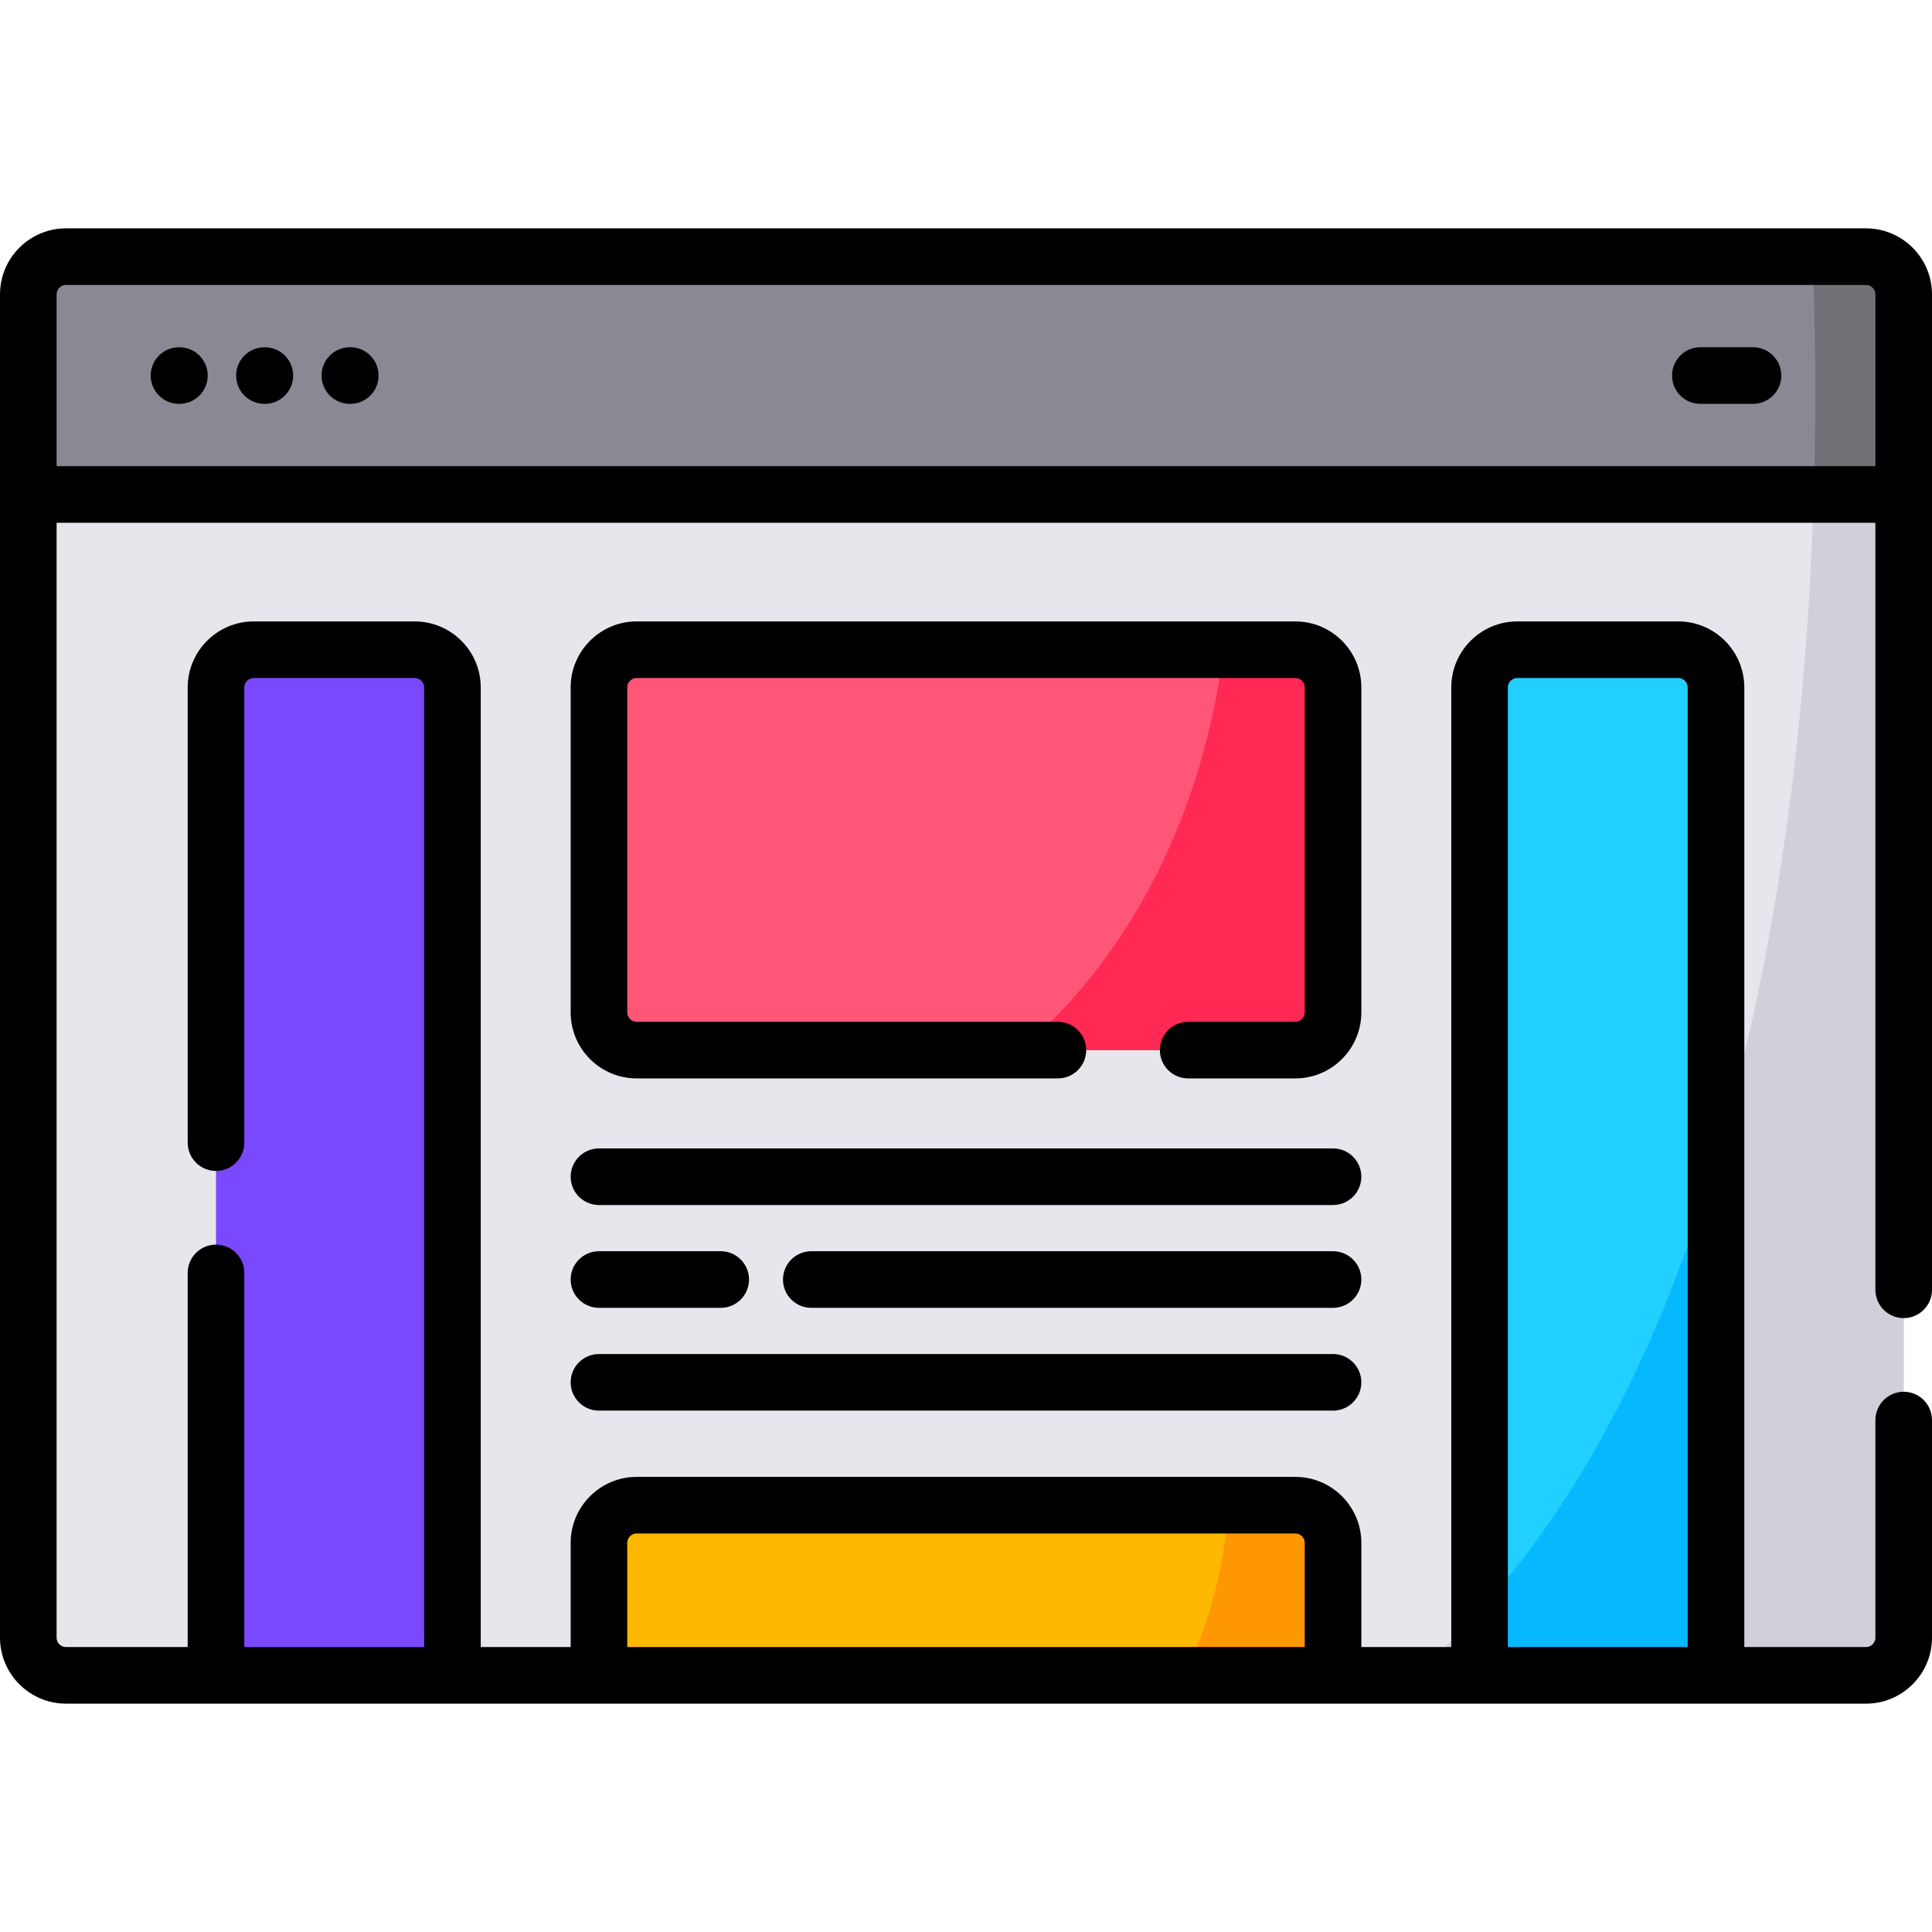 <svg id="Capa_1" enable-background="new 0 0 512 512" height="512" viewBox="0 0 512 512" width="512" xmlns="http://www.w3.org/2000/svg"><g><g><g><path d="m504.5 78.01v355.98c0 5.52-4.48 10-10 10h-477c-5.52 0-10-4.48-10-10v-355.98c0-5.52 4.48-10 10-10h477c5.52 0 10 4.48 10 10z" fill="#e8e6ed"/><path d="m353.27 408.89v35.1h-194.54v-35.1c0-5.523 4.477-10 10-10h174.54c5.523 0 10 4.477 10 10z" fill="#ffb800"/><path d="m353.27 408.89v35.1h-39.46c8.91-18.32 11.19-35.05 11.64-45.1h17.82c5.523 0 10 4.477 10 10z" fill="#ff9700"/><path d="m504.5 78.01v355.98c0 5.52-4.48 10-10 10h-119.78c110.64-95.77 108.18-318.45 105.57-375.98h14.21c5.52 0 10 4.48 10 10z" fill="#d1d0d8"/><path d="m504.5 78.01v53.03h-497v-53.03c0-5.52 4.48-10 10-10h477c5.52 0 10 4.48 10 10z" fill="#898993"/><path d="m504.5 78.01v53.03h-23.83c.82-27.46.23-49.69-.38-63.03h14.21c5.52 0 10 4.48 10 10z" fill="#717177"/></g><g><path d="m119.903 443.99h-62.663v-261.806c0-5.523 4.477-10 10-10h42.663c5.523 0 10 4.477 10 10z" fill="#7a48ff"/><path d="m454.76 443.99h-62.663v-261.806c0-5.523 4.477-10 10-10h42.663c5.523 0 10 4.477 10 10z" fill="#22d0ff"/><path d="m454.76 307.34v136.65h-62.66v-17.06c29.43-32.57 49.31-75.04 62.66-119.59z" fill="#06b9ff"/></g><path d="m353.27 182.18v86.11c0 5.523-4.477 10-10 10h-174.54c-5.523 0-10-4.477-10-10v-86.11c0-5.523 4.477-10 10-10h174.54c5.523 0 10 4.477 10 10z" fill="#ff5677"/><path d="m353.27 182.18v86.11c0 5.523-4.477 10-10 10h-72.81c40.12-34.69 50.91-81.97 53.8-106.11h19.01c5.523 0 10 4.477 10 10z" fill="#ff2953"/></g><g><path d="m504.5 349.311c4.142 0 7.5-3.357 7.5-7.5v-263.797c0-9.649-7.851-17.5-17.5-17.5h-477c-9.649 0-17.5 7.851-17.5 17.5v355.973c0 9.649 7.851 17.5 17.5 17.5h477c9.649 0 17.5-7.851 17.5-17.5v-57.653c0-4.143-3.358-7.5-7.5-7.5s-7.5 3.357-7.5 7.5v57.653c0 1.379-1.122 2.5-2.5 2.5h-32.24v-254.307c0-9.649-7.851-17.5-17.5-17.5h-42.66c-9.649 0-17.5 7.851-17.5 17.5v254.307h-23.83v-27.597c0-9.649-7.851-17.5-17.5-17.5h-174.54c-9.649 0-17.5 7.851-17.5 17.5v27.597h-23.827v-254.303c0-9.649-7.851-17.5-17.5-17.5h-42.663c-9.649 0-17.5 7.851-17.5 17.5v120.629c0 4.143 3.358 7.5 7.5 7.5s7.5-3.357 7.5-7.5v-120.629c0-1.379 1.122-2.5 2.5-2.5h42.663c1.378 0 2.5 1.121 2.5 2.5v254.303h-47.663v-99.151c0-4.143-3.358-7.5-7.5-7.5s-7.5 3.357-7.5 7.5v99.151h-32.24c-1.378 0-2.5-1.121-2.5-2.5v-295.447h482v203.271c0 4.142 3.358 7.5 7.5 7.5zm-104.9-167.131c0-1.379 1.122-2.5 2.5-2.5h42.66c1.378 0 2.5 1.121 2.5 2.5v254.307h-47.66zm-233.37 226.71c0-1.379 1.122-2.5 2.5-2.5h174.54c1.378 0 2.5 1.121 2.5 2.5v27.597h-179.54zm-151.23-285.35v-45.526c0-1.379 1.122-2.5 2.5-2.5h477c1.378 0 2.5 1.121 2.5 2.5v45.526z"/><path d="m47.611 92.027-.113-.001c-.022 0-.044 0-.066 0-4.111 0-7.462 3.315-7.498 7.436-.036 4.142 3.292 7.528 7.435 7.564l.113.001h.066c4.111 0 7.462-3.315 7.498-7.436.036-4.141-3.293-7.528-7.435-7.564z"/><path d="m70.254 92.027-.113-.001c-.022 0-.044 0-.066 0-4.111 0-7.462 3.315-7.498 7.436-.036 4.142 3.292 7.528 7.435 7.564l.113.001h.066c4.111 0 7.462-3.315 7.498-7.436.036-4.141-3.293-7.528-7.435-7.564z"/><path d="m92.897 92.027-.113-.001c-.022 0-.044 0-.066 0-4.111 0-7.462 3.315-7.498 7.436-.036 4.142 3.292 7.528 7.435 7.564l.113.001h.066c4.111 0 7.462-3.315 7.498-7.436.036-4.141-3.293-7.528-7.435-7.564z"/><path d="m464.567 92.026h-13.956c-4.142 0-7.5 3.357-7.5 7.5s3.358 7.5 7.5 7.5h13.956c4.142 0 7.5-3.357 7.5-7.5s-3.358-7.5-7.5-7.5z"/><path d="m353.267 304.345h-194.534c-4.142 0-7.5 3.357-7.5 7.5s3.358 7.5 7.5 7.5h194.534c4.142 0 7.5-3.357 7.5-7.5s-3.358-7.5-7.5-7.5z"/><path d="m353.267 331.589h-138.267c-4.142 0-7.5 3.357-7.5 7.5s3.358 7.5 7.5 7.5h138.267c4.142 0 7.5-3.357 7.5-7.5s-3.358-7.5-7.5-7.5z"/><path d="m158.733 346.589h32.267c4.142 0 7.5-3.357 7.5-7.5s-3.358-7.5-7.5-7.5h-32.267c-4.142 0-7.5 3.357-7.5 7.5s3.358 7.5 7.5 7.5z"/><path d="m158.733 373.833h194.534c4.142 0 7.5-3.357 7.5-7.5s-3.358-7.5-7.5-7.5h-194.534c-4.142 0-7.5 3.357-7.5 7.5s3.358 7.5 7.5 7.5z"/><path d="m360.77 182.18c0-9.649-7.851-17.5-17.5-17.5h-174.54c-9.649 0-17.5 7.851-17.5 17.5v86.11c0 9.649 7.851 17.5 17.5 17.5h111.624c4.142 0 7.5-3.357 7.5-7.5s-3.358-7.5-7.5-7.5h-111.624c-1.378 0-2.5-1.121-2.5-2.5v-86.11c0-1.379 1.122-2.5 2.5-2.5h174.54c1.378 0 2.5 1.121 2.5 2.5v86.11c0 1.379-1.122 2.5-2.5 2.5h-28.394c-4.142 0-7.5 3.357-7.5 7.5s3.358 7.5 7.5 7.5h28.394c9.649 0 17.5-7.851 17.5-17.5z"/></g></g></svg>